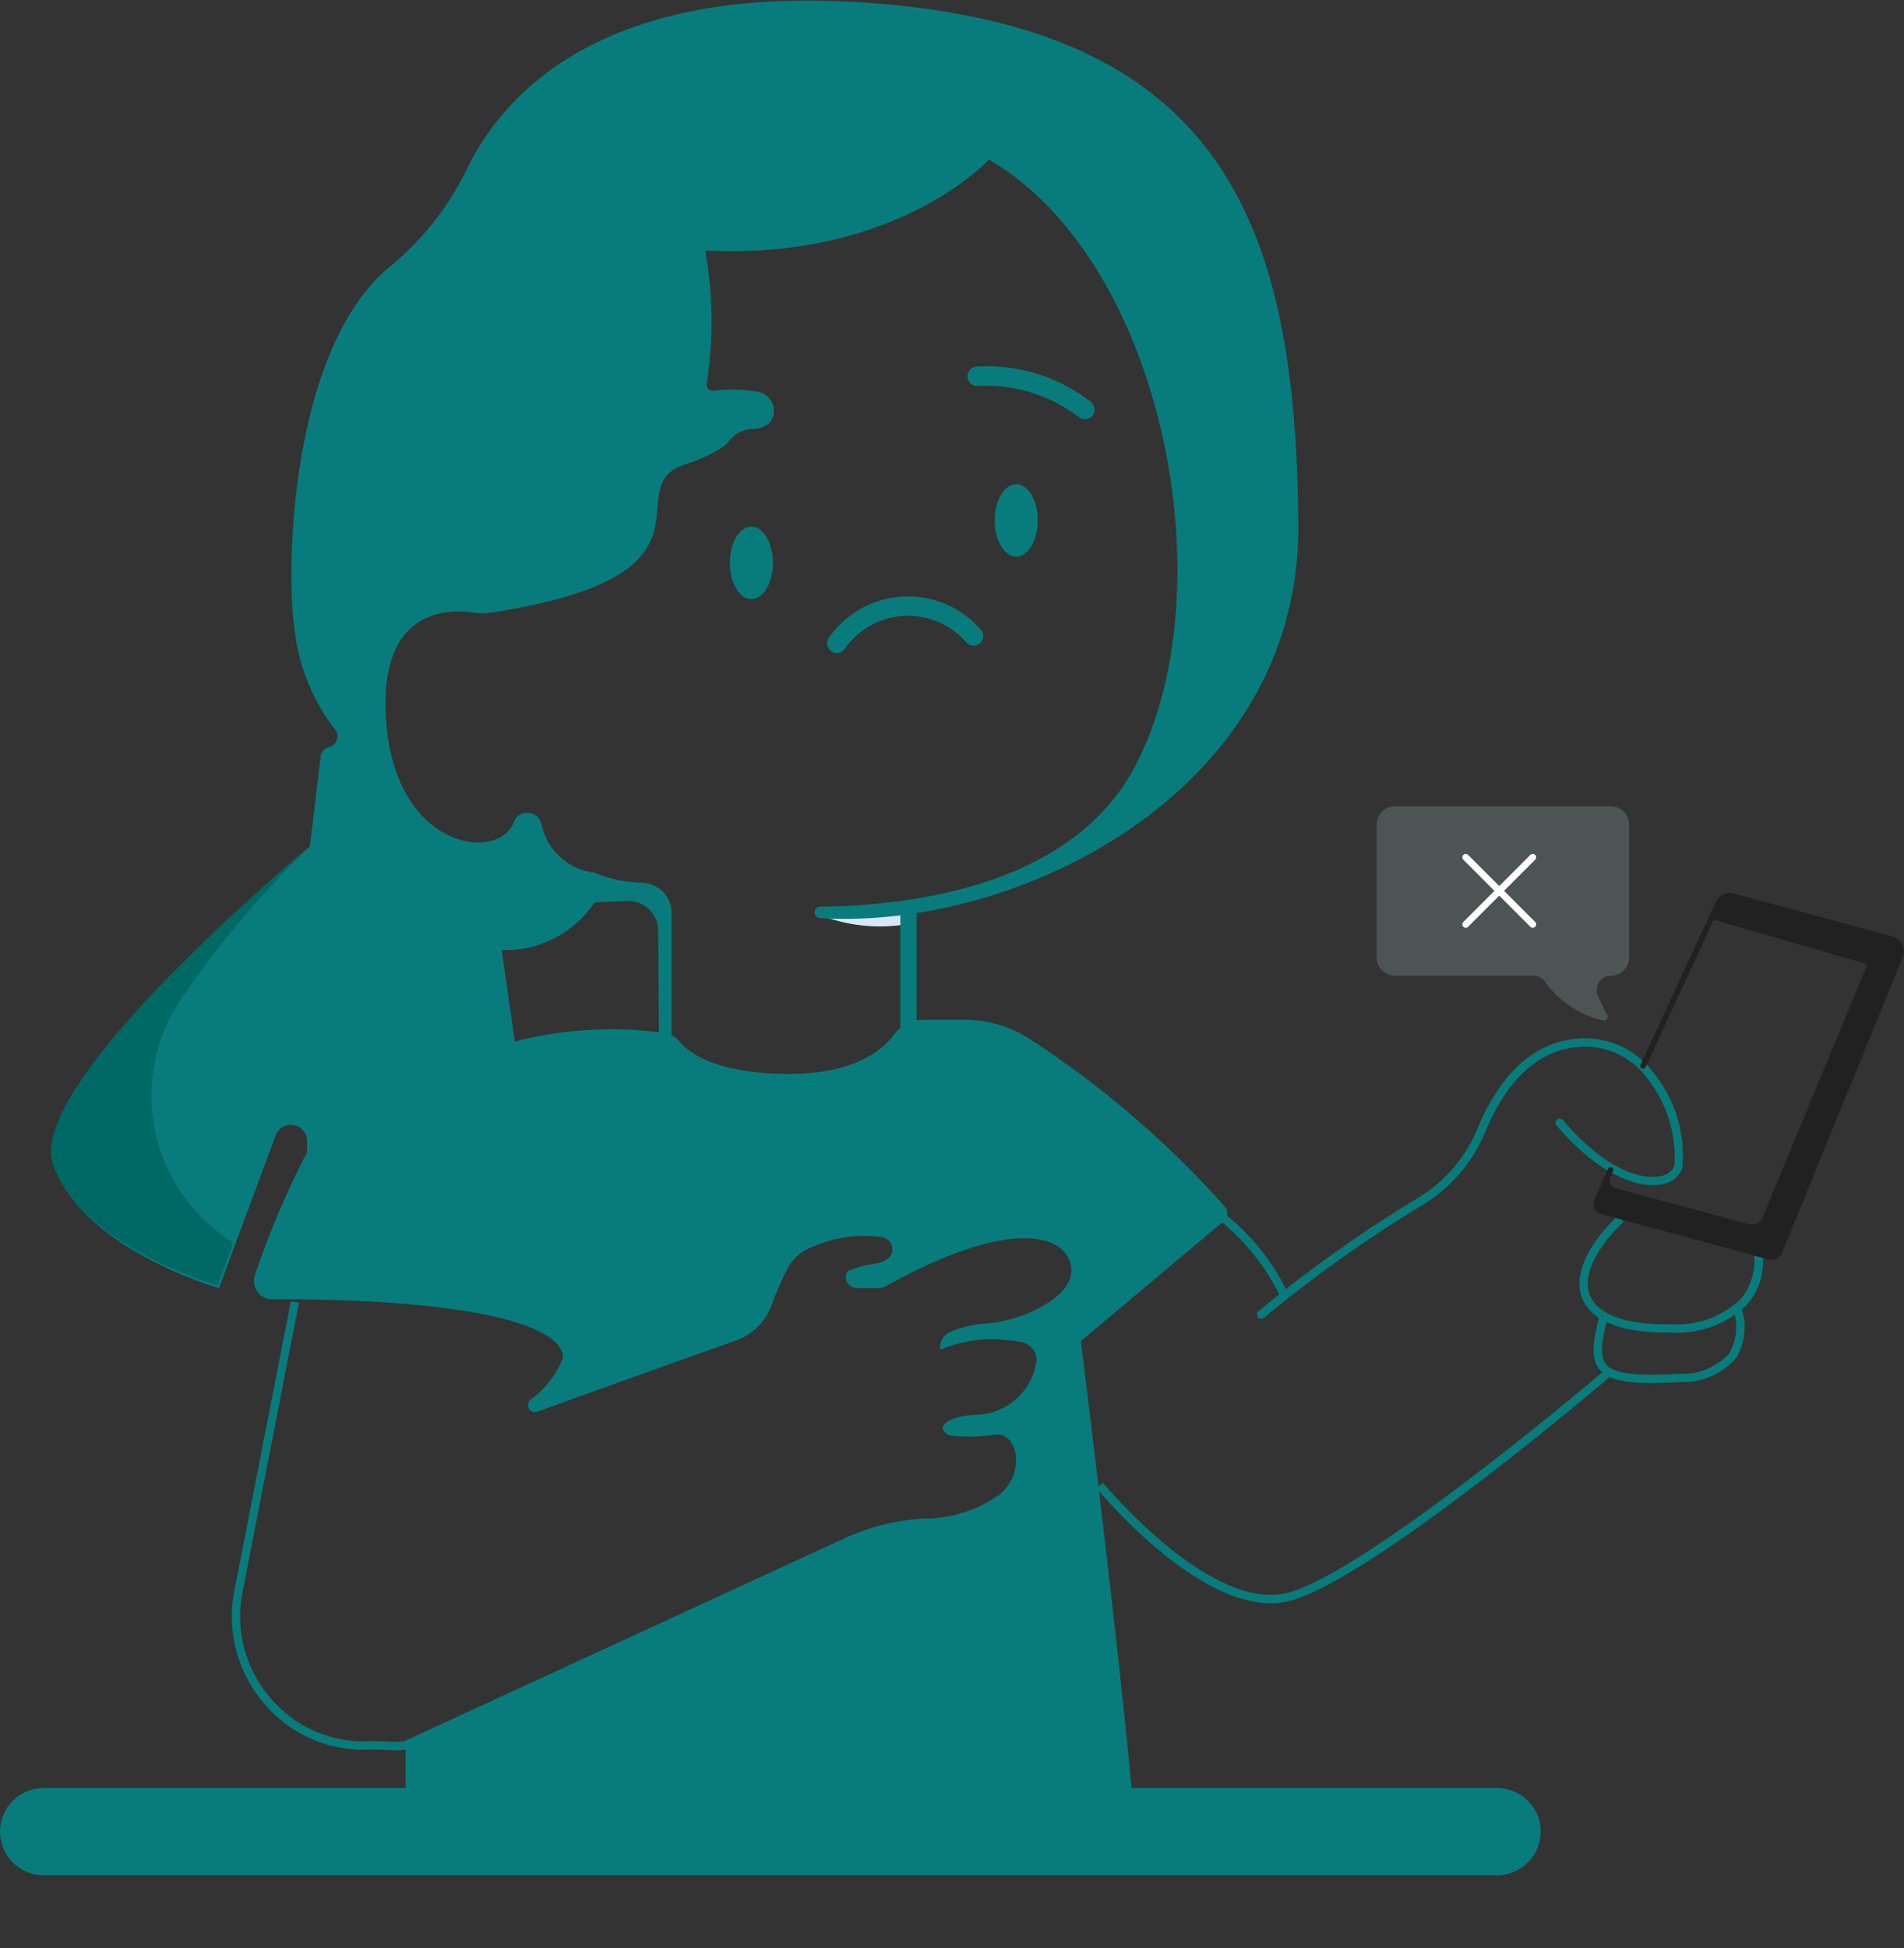 <svg xmlns="http://www.w3.org/2000/svg" width="65.5" height="67" viewBox="0 0 65.5 67">
    <rect x="0" y="0" width="65.5" height="67" fill="#333333" stroke="none"/>
    <path data-name="Path 388" d="M994.559 737.364a5.684 5.684 0 0 0 2.849.24v-.556s-2.5-.185-2.849.316z" transform="translate(-966.17 -705.826)" style="fill:#dae6f7"/>
    <g data-name="Group 511">
        <path data-name="Path 389" d="M921.372 726.326a4.576 4.576 0 0 0 1.776.38 1.036 1.036 0 0 1 .956 1.033v4.86h-.432l-.027-4.243a1.036 1.036 0 0 0-1.082-1.028l-1.191.053-.495-.505z" transform="translate(-901.001 -696.345)" style="fill:#087c7c"/>
    </g>
    <g data-name="Group 512">
        <path data-name="Rectangle 118" transform="translate(30.973 31.355)" style="fill:#087c7c" d="M0 0h.561v4.646H0z"/>
    </g>
    <g data-name="Group 514">
        <g data-name="Group 513">
            <path data-name="Path 390" d="M1113.869 830.922a7.68 7.68 0 0 0-2.07-2.557l.175-.227a7.823 7.823 0 0 1 2.158 2.67z" transform="translate(-1069.865 -786.416)" style="fill:#087c7c"/>
        </g>
    </g>
    <g data-name="Group 516">
        <g data-name="Group 515">
            <path data-name="Path 391" d="M1121.519 785.369a.143.143 0 0 1-.092-.253 45.686 45.686 0 0 1 5.44-3.872 5.051 5.051 0 0 0 2.11-2.439c.533-1.29 1.545-2.869 3.338-3.059a2.938 2.938 0 0 1 2.716 1.178 4.535 4.535 0 0 1 .98 3.276.9.9 0 0 1-.729.55c-.784.144-2.141-.313-3.6-2.031a.143.143 0 0 1 .218-.185c1.38 1.625 2.624 2.065 3.33 1.935a.617.617 0 0 0 .511-.364 4.376 4.376 0 0 0-.934-3 2.631 2.631 0 0 0-2.462-1.071c-1.653.175-2.6 1.665-3.1 2.883a5.34 5.34 0 0 1-2.232 2.578 45.4 45.4 0 0 0-5.4 3.844.143.143 0 0 1-.094.03z" transform="translate(-1078.137 -740.017)" style="fill:#087c7c"/>
        </g>
    </g>
    <g data-name="Group 518">
        <g data-name="Group 517">
            <path data-name="Path 392" d="M1221.31 832.837c-1.531 0-2.542-.411-2.857-1.164s.112-1.782 1.218-2.854l.2.205c-1 .971-1.422 1.9-1.153 2.539.278.667 1.26 1.017 2.768.986a3.173 3.173 0 0 0 2.419-.869 2.089 2.089 0 0 0 .458-1.475l.3.048a2.242 2.242 0 0 1-.54 1.615 3.437 3.437 0 0 1-2.629.967z" transform="translate(-1164.017 -787.009)" style="fill:#087c7c"/>
        </g>
    </g>
    <g data-name="Group 520">
        <g data-name="Group 519">
            <path data-name="Path 393" d="M1224.642 858.871c-.993 0-1.52-.142-1.786-.456-.328-.389-.224-.966-.013-1.87l.279.065c-.185.794-.289 1.335-.047 1.621.268.317 1.023.413 2.525.321a2.164 2.164 0 0 0 1.707-.7 1.8 1.8 0 0 0 .145-1.5l.276-.074a2.065 2.065 0 0 1-.188 1.741 2.423 2.423 0 0 1-1.921.817c-.368.024-.692.035-.977.035z" transform="translate(-1167.823 -811.307)" style="fill:#087c7c"/>
        </g>
    </g>
    <g data-name="Group 522">
        <g data-name="Group 521">
            <path data-name="Path 394" d="M1080.107 882.772c-2.7 0-5.842-3.786-5.985-3.959l.221-.181c.036.044 3.679 4.434 6.32 3.79 2.7-.658 10.827-7.563 10.908-7.633l.186.218c-.336.286-8.265 7.019-11.026 7.693a2.631 2.631 0 0 1-.624.072z" transform="translate(-1036.398 -827.637)" style="fill:#087c7c"/>
        </g>
    </g>
    <g data-name="Group 524">
        <g data-name="Group 523">
            <path data-name="Path 395" d="M824.391 868.233a1.253 1.253 0 0 1-.107.016 2.522 2.522 0 0 1-.319.017 7.01 7.01 0 0 1-.393-.014 4.2 4.2 0 0 0-.441-.01 4.493 4.493 0 0 1-3.651-1.555 4.586 4.586 0 0 1-1.048-3.91l1.922-9.856.019-.1.28.054-.009.045-1.932 9.907a4.294 4.294 0 0 0 .984 3.667 4.2 4.2 0 0 0 3.42 1.457 4.37 4.37 0 0 1 .471.011 3.612 3.612 0 0 0 .7-.007.353.353 0 0 0 .055-.008z" transform="translate(-810.369 -808.071)" style="fill:#087c7c"/>
        </g>
    </g>
    <g data-name="Group 526">
        <g data-name="Group 525">
            <path data-name="Path 396" d="m1233.269 734.474-4.162 10.188a.372.372 0 0 1-.441.218l-5.76-1.562a.372.372 0 0 1-.242-.512l.231-.507v-.009l.233-.532a.1.1 0 0 1 .125-.049.1.1 0 0 1 .049.125l-.1.225a.265.265 0 0 0 .174.362l4.591 1.243a.4.4 0 0 0 .477-.234l3.567-8.606a.1.1 0 0 0-.062-.128l-5.109-1.48a.1.1 0 0 0-.113.051l-2.31 5a.1.1 0 0 1-.127.046.1.1 0 0 1-.047-.127l2.333-5.043.018-.04.244-.526a.525.525 0 0 1 .613-.286l5.463 1.48a.525.525 0 0 1 .355.703z" transform="translate(-1167.809 -701.564)" style="fill:#212121"/>
        </g>
    </g>
    <g data-name="Group 527">
        <path data-name="Path 397" d="M804.3 508.367a.367.367 0 0 1-.043.518l-.223.188-4.678 3.927s.285 2.291.634 5.243l.059.5c.489 4.152 1.078 9.384 1.191 11.462h-25.114v-3.467l15.1-6.956a7.51 7.51 0 0 1 2.728-.678 4.445 4.445 0 0 0 2.6-.826c.917-.732.637-2.191-.172-2.055a6.181 6.181 0 0 1-1.466.032.365.365 0 0 1-.322-.284c0-.022.1-.393 1.206-.438a2.146 2.146 0 0 0 2.033-1.889.243.243 0 0 0 0-.025.655.655 0 0 0-.569-.593 2.056 2.056 0 0 0-.43-.054 4.453 4.453 0 0 0-2.309.326.563.563 0 0 1 .31-.6 3.593 3.593 0 0 1 1.273-.3c1.161-.1 2.562-.741 2.861-1.514a.472.472 0 0 0 .017-.048c0-.012.007-.024.01-.035a1.035 1.035 0 0 0 .027-.291.2.2 0 0 0 0-.024c-.082-1.041-1.844-1.9-6.406.642a.366.366 0 0 1-.177.046h-.8a.371.371 0 0 1-.3-.585l.185-.067a3.34 3.34 0 0 1 .692-.173c.479-.068.63-.266.652-.46a.434.434 0 0 0-.411-.47 4.372 4.372 0 0 0-2.385.362 1.545 1.545 0 0 0-.822.745 11.372 11.372 0 0 0-.527 1.218 2.045 2.045 0 0 1-1.234 1.237 911.896 911.896 0 0 0-6.833 2.449.242.242 0 0 1-.235-.415 3.234 3.234 0 0 0 1.1-1.395s.741-1.92-9.026-2.057h-.964a.628.628 0 0 1-.588-.839 29.437 29.437 0 0 1 1.79-4.213v-.386a.561.561 0 0 0-.437-.549.577.577 0 0 0-.121-.014.556.556 0 0 0-.521.365l-1.459 3.93-.491 1.323s-4.646-1.325-5.657-4.181c-1-2.819 8.537-10.805 8.783-11.008l.373-3.1a.373.373 0 0 1 .288-.321.376.376 0 0 0 .292-.369.367.367 0 0 0-.085-.235 6.838 6.838 0 0 1-1.373-3.282c-.377-2.313-.113-9.891 3.268-12.641a9.981 9.981 0 0 0 2.647-3.364c1.252-2.559 4.521-6.147 12.972-5.75 12.995.612 15.554 7.546 15.621 18.016.059 9.144-9.614 13.944-16.484 13.507a.2.2 0 0 1 .009-.391c3.31-.038 8.659-.755 10.82-4.755 3.232-5.982 1.077-17.4-4.983-20.939 0 0-3.164 3.467-9.763 3.127a13.891 13.891 0 0 1 .055 4.561.227.227 0 0 0 .175.267 5.132 5.132 0 0 1 1.584.032.67.67 0 0 1 .543.748.662.662 0 0 1-.171.341.893.893 0 0 1-.6.187 1.066 1.066 0 0 0-.758.408 1.07 1.07 0 0 1-.249.225 4.929 4.929 0 0 1-1.232.573c-2.521.8 1.754 3.807-6.7 5.108a2.235 2.235 0 0 1-.66 0c-.828-.121-3.26-.149-2.962 3.769.335 4.395 3.87 4.811 4.383 3.45a.5.5 0 0 1 .961.073 2.117 2.117 0 0 0 1.614 1.622.569.569 0 0 1 .351.822 3.69 3.69 0 0 1-3.337 1.873l.454 3.146a13.229 13.229 0 0 1 4.827-.335c.148.021.294.047.437.077h.011a.627.627 0 0 1 .356.225c.282.355 1.2 1.145 3.814 1.145 2.2 0 3.177-.793 3.591-1.343l.007-.009a1.258 1.258 0 0 1 1.007-.507h1.438a4.084 4.084 0 0 1 2.261.683 33.263 33.263 0 0 1 6.667 5.732z" transform="translate(-762.172 -466.879)" style="fill:#087c7c"/>
    </g>
    <g data-name="Group 528">
        <path data-name="Path 398" d="M1040.893 577.781a.331.331 0 0 1-.214-.077 5.218 5.218 0 0 0-3.458-1.069.334.334 0 0 1-.064-.665 5.81 5.81 0 0 1 3.949 1.22.334.334 0 0 1-.214.59z" transform="translate(-1003.571 -563.361)" style="fill:#087c7c"/>
    </g>
    <g data-name="Group 529" transform="translate(25.107 18.112)">
        <ellipse data-name="Ellipse 17" cx=".741" cy="1.246" rx=".741" ry="1.246" style="fill:#087c7c"/>
    </g>
    <g data-name="Group 530" transform="translate(34.219 16.651)">
        <ellipse data-name="Ellipse 18" cx=".741" cy="1.246" rx=".741" ry="1.246" style="fill:#087c7c"/>
    </g>
    <g data-name="Group 531">
        <path data-name="Path 399" d="M995.349 646.457a.334.334 0 0 1-.27-.53 3.316 3.316 0 0 1 5.194-.307.334.334 0 0 1-.444.5 2.655 2.655 0 0 0-4.211.2.334.334 0 0 1-.269.137z" transform="translate(-966.561 -623.999)" style="fill:#087c7c"/>
    </g>
    <g data-name="Group 532">
        <path data-name="Path 400" d="M1070 844.886c0-.011.007-.024.01-.035a1.025 1.025 0 0 0 .027-.288.746.746 0 0 1-.037.323z" transform="translate(-1032.913 -800.958)" style="fill:#27447f"/>
    </g>
    <path data-name="Path 402" d="M1166.077 707.444v4.562a.631.631 0 0 1-.631.631.488.488 0 0 0-.45.674 5.8 5.8 0 0 0 .324.667.135.135 0 0 1-.141.2 3.408 3.408 0 0 1-2.011-1.351.491.491 0 0 0-.386-.19h-4.76a.631.631 0 0 1-.631-.631v-4.562a.632.632 0 0 1 .631-.631h7.423a.632.632 0 0 1 .632.631z" transform="translate(-1110.032 -679.082)" style="fill:#4d5454"/>
    <path data-name="Path 403" d="M1186.768 723.682a.116.116 0 0 1-.165 0l-1.07-1.07-1.07 1.07a.116.116 0 0 1-.165 0 .117.117 0 0 1 0-.165l1.07-1.07-1.07-1.07a.117.117 0 0 1 0-.165.116.116 0 0 1 .165 0l1.07 1.07 1.07-1.07a.117.117 0 0 1 .165 0 .117.117 0 0 1 0 .165l-1.07 1.07 1.07 1.07a.117.117 0 0 1 0 .165z" transform="translate(-1133.957 -691.81)" style="fill:#fff"/>
    <path data-name="Line 1" transform="translate(1.5 62.992)" style="stroke-miterlimit:10;stroke:#087c7c;stroke-linecap:round;stroke-width:3px;fill:#087c7c" d="M0 0h50"/>
    <path data-name="Path 404" d="M772.821 718.812a33.764 33.764 0 0 0-4.4 5.222 5.943 5.943 0 0 0 1.769 8.318v.193l-.491 1.311s-4.646-1.313-5.657-4.141c-.999-2.792 8.534-10.702 8.779-10.903z" transform="translate(-762.213 -689.649)" style="fill:#006865"/>
</svg>
